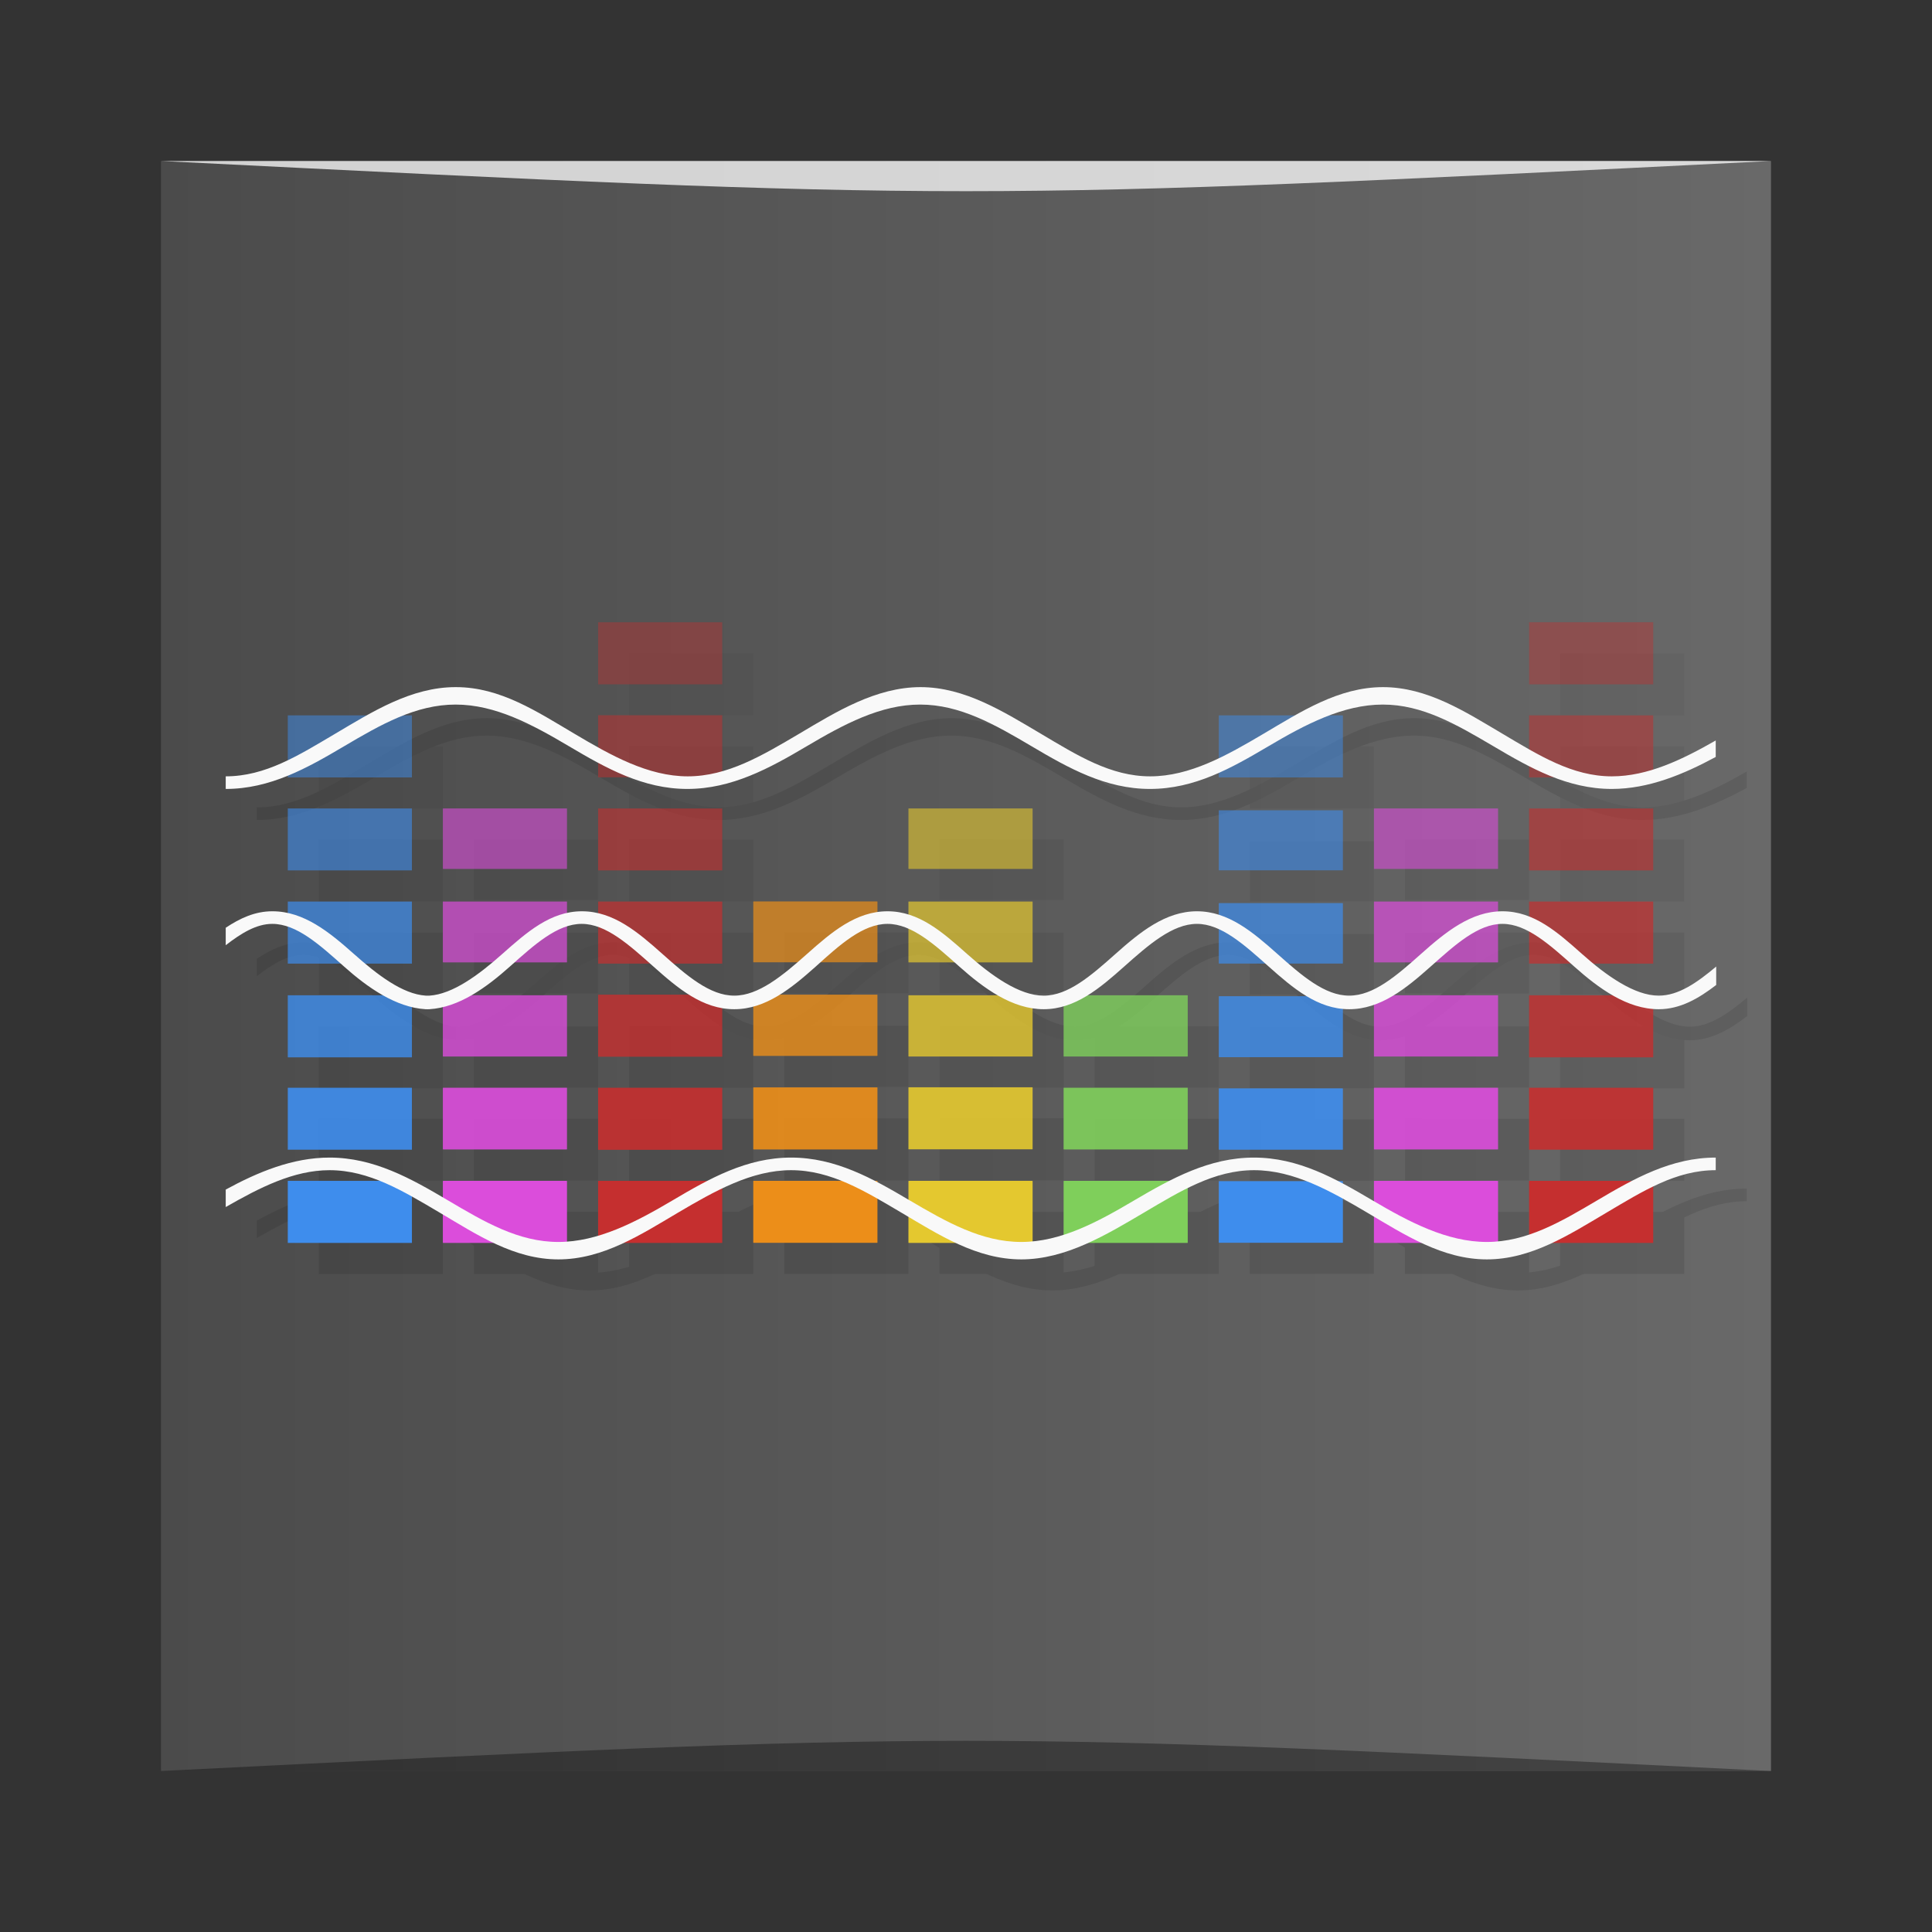 <?xml version="1.0" encoding="UTF-8" standalone="no"?>
<svg
   xmlns:dc="http://purl.org/dc/elements/1.1/"
   xmlns:cc="http://creativecommons.org/ns#"
   xmlns:rdf="http://www.w3.org/1999/02/22-rdf-syntax-ns#"
   xmlns:svg="http://www.w3.org/2000/svg"
   xmlns="http://www.w3.org/2000/svg"
   xmlns:xlink="http://www.w3.org/1999/xlink"
   xmlns:sodipodi="http://sodipodi.sourceforge.net/DTD/sodipodi-0.dtd"
   xmlns:inkscape="http://www.inkscape.org/namespaces/inkscape"
   viewBox="0 0 48 48"
   id="svg2"
   version="1.1"
   inkscape:version="0.48.5 r10040"
   width="100%"
   height="100%"
   sodipodi:docname="zynaddsubfx.svg">
  <rect x="0" y="0" width="48" height="48" fill="#333333" stroke="none"/>
  <sodipodi:namedview
     pagecolor="#ffffff"
     bordercolor="#666666"
     borderopacity="1"
     objecttolerance="10"
     gridtolerance="10"
     guidetolerance="10"
     inkscape:pageopacity="0"
     inkscape:pageshadow="2"
     inkscape:window-width="1301"
     inkscape:window-height="744"
     id="namedview259"
     showgrid="true"
     inkscape:zoom="9.0450742"
     inkscape:cx="24.362461"
     inkscape:cy="23.112019"
     inkscape:window-x="65"
     inkscape:window-y="24"
     inkscape:window-maximized="1"
     inkscape:current-layer="svg2">
    <inkscape:grid
       type="xygrid"
       id="grid3473" />
  </sodipodi:namedview>
  <defs
     id="defs4">
    <linearGradient
       id="linearGradient3764"
       x1="1"
       x2="47"
       gradientUnits="userSpaceOnUse"
       gradientTransform="matrix(0,-1,1,0,-1.5e-6,48)">
      <stop
         stop-color="#4b4b4b"
         stop-opacity="1"
         id="stop7" />
      <stop
         offset="1"
         stop-color="#555"
         stop-opacity="1"
         id="stop9"
         style="stop-color:#696969;stop-opacity:1;" />
    </linearGradient>
    <linearGradient
       y2="1028.362"
       x2="44"
       y1="1028.362"
       x1="4"
       gradientTransform="translate(-3.47e-6,-1004.362)"
       gradientUnits="userSpaceOnUse"
       id="linearGradient3007"
       xlink:href="#linearGradient3764"
       inkscape:collect="always" />
  </defs>
  <rect
     style="fill:url(#linearGradient3007);fill-opacity:1.0;stroke:none"
     id="rect3758"
     width="40"
     height="40"
     x="4"
     y="4"
     ry="0" />
  <path
     style="opacity:0.35;fill:#000000;fill-opacity:1;stroke:none"
     d="m 4,44 40,3e-4 c -20,-1 -20,-1 -40,0 z"
     id="path3800"
     inkscape:connector-curvature="0"
     sodipodi:nodetypes="cccc" />
  <path
     sodipodi:nodetypes="cccc"
     inkscape:connector-curvature="0"
     id="path3804"
     d="M 4,4 44,4 C 24,5 24,5 4,4 z"
     style="opacity:0.75;fill:#ffffff;fill-opacity:1;stroke:none" />
  <g
     id="g33" />
  <g
     transform="matrix(0.771,0,0,0.771,6.379,6.208)"
     id="g39">
    <g
       id="g41"
       style="opacity:0.1">
      <!-- color: #555555 -->
      <g
         id="g43">
        <path
           d="m 22.02,31 3.961,0 c 0.012,0 0.02,0.004 0.02,0.004 l 0,1.992 c 0,0 -0.008,0.004 -0.02,0.004 L 22.02,33 C 22.008,33 22,32.996 22,32.996 l 0,-1.992 c 0,0 0.008,-0.004 0.02,-0.004 m 0,0"
           id="path45"
           inkscape:connector-curvature="0"
           style="fill:#000000;fill-opacity:1;fill-rule:nonzero;stroke:none" />
        <path
           d="m 22.02,27.984 3.961,0 c 0.012,0 0.02,0.004 0.02,0.004 l 0,1.992 c 0,0.004 -0.008,0.004 -0.02,0.004 l -3.961,0 c -0.012,0 -0.02,0 -0.02,-0.004 l 0,-1.992 c 0,0 0.008,-0.004 0.02,-0.004 m 0,0"
           id="path47"
           inkscape:connector-curvature="0"
           style="fill:#000000;fill-opacity:0.902;fill-rule:nonzero;stroke:none" />
        <path
           d="m 22.02,25.02 3.961,0 c 0.012,0 0.02,0 0.02,0.004 l 0,1.965 c 0,0.004 -0.008,0.004 -0.02,0.004 l -3.961,0 c -0.012,0 -0.02,0 -0.02,-0.004 l 0,-1.965 c 0,-0.004 0.008,-0.004 0.02,-0.004 m 0,0"
           id="path49"
           inkscape:connector-curvature="0"
           style="fill:#000000;fill-opacity:0.8;fill-rule:nonzero;stroke:none" />
        <path
           d="m 22.02,22 3.961,0 c 0.012,0 0.02,0 0.02,0.004 l 0,1.953 c 0,0 -0.008,0.004 -0.02,0.004 l -3.961,0 C 22.008,23.961 22,23.957 22,23.957 l 0,-1.953 C 22,22 22.008,22 22.02,22 m 0,0"
           id="path51"
           inkscape:connector-curvature="0"
           style="fill:#000000;fill-opacity:0.702;fill-rule:nonzero;stroke:none" />
        <path
           d="m 22.02,19 3.961,0 c 0.012,0 0.02,0 0.02,0.004 l 0,1.941 c 0,0 -0.008,0.004 -0.02,0.004 l -3.961,0 C 22.008,20.949 22,20.945 22,20.945 l 0,-1.941 C 22,19 22.008,19 22.02,19 m 0,0"
           id="path53"
           inkscape:connector-curvature="0"
           style="fill:#000000;fill-opacity:0.6;fill-rule:nonzero;stroke:none" />
        <path
           d="m 32.02,31.01 3.957,0 c 0.012,0 0.023,0 0.023,0.004 l 0,1.977 c 0,0 -0.012,0.004 -0.023,0.004 l -3.957,0 C 32.008,32.995 32,32.991 32,32.991 l 0,-1.977 c 0,-0.004 0.008,-0.004 0.02,-0.004 m 0,0"
           id="path55"
           inkscape:connector-curvature="0"
           style="fill:#000000;fill-opacity:1;fill-rule:nonzero;stroke:none" />
        <path
           d="m 32.02,28.02 3.957,0 c 0.012,0 0.023,0.004 0.023,0.004 l 0,1.969 c 0,0 -0.012,0.004 -0.023,0.004 l -3.957,0 C 32.008,29.997 32,29.993 32,29.993 l 0,-1.969 c 0,0 0.008,-0.004 0.02,-0.004 m 0,0"
           id="path57"
           inkscape:connector-curvature="0"
           style="fill:#000000;fill-opacity:0.902;fill-rule:nonzero;stroke:none" />
        <path
           d="m 32.02,25.05 3.957,0 c 0.012,0 0.023,0.004 0.023,0.004 l 0,1.957 c 0,0 -0.012,0.004 -0.023,0.004 l -3.957,0 C 32.008,27.015 32,27.011 32,27.011 l 0,-1.957 c 0,0 0.008,-0.004 0.02,-0.004 m 0,0"
           id="path59"
           inkscape:connector-curvature="0"
           style="fill:#000000;fill-opacity:0.8;fill-rule:nonzero;stroke:none" />
        <path
           d="m 32.02,22.05 3.957,0 c 0.012,0 0.023,0 0.023,0.004 l 0,1.941 c 0,0 -0.012,0.004 -0.023,0.004 l -3.957,0 C 32.008,23.999 32,23.995 32,23.995 l 0,-1.941 c 0,-0.004 0.008,-0.004 0.02,-0.004 m 0,0"
           id="path61"
           inkscape:connector-curvature="0"
           style="fill:#000000;fill-opacity:0.702;fill-rule:nonzero;stroke:none" />
        <path
           d="m 32.02,19.06 3.957,0 c 0.012,0 0.023,0 0.023,0.004 l 0,1.926 c 0,0.004 -0.012,0.004 -0.023,0.004 l -3.957,0 c -0.012,0 -0.02,0 -0.02,-0.004 l 0,-1.926 c 0,-0.004 0.008,-0.004 0.02,-0.004 m 0,0"
           id="path63"
           inkscape:connector-curvature="0"
           style="fill:#000000;fill-opacity:0.6;fill-rule:nonzero;stroke:none" />
        <path
           d="m 32.02,16 3.957,0 C 35.989,16 36,16.004 36,16.004 l 0,1.992 C 36,17.996 35.988,18 35.977,18 L 32.02,18 C 32.008,18 32,17.996 32,17.996 l 0,-1.992 c 0,0 0.008,-0.004 0.02,-0.004 m 0,0"
           id="path65"
           inkscape:connector-curvature="0"
           style="fill:#000000;fill-opacity:0.502;fill-rule:nonzero;stroke:none" />
        <path
           d="m 37.02,31 3.957,0 C 40.989,31 41,31.004 41,31.004 l 0,1.992 C 41,32.996 40.988,33 40.977,33 L 37.02,33 C 37.008,33 37,32.996 37,32.996 l 0,-1.992 c 0,0 0.008,-0.004 0.02,-0.004 m 0,0"
           id="path67"
           inkscape:connector-curvature="0"
           style="fill:#000000;fill-opacity:1;fill-rule:nonzero;stroke:none" />
        <path
           d="m 37.02,28 3.957,0 C 40.989,28 41,28 41,28.004 l 0,1.98 c 0,0 -0.012,0.004 -0.023,0.004 l -3.957,0 C 37.008,29.988 37,29.984 37,29.984 l 0,-1.98 C 37,28 37.008,28 37.02,28 m 0,0"
           id="path69"
           inkscape:connector-curvature="0"
           style="fill:#000000;fill-opacity:0.902;fill-rule:nonzero;stroke:none" />
        <path
           d="m 37.02,25.02 3.957,0 c 0.012,0 0.023,0 0.023,0.004 l 0,1.965 c 0,0.004 -0.012,0.004 -0.023,0.004 l -3.957,0 c -0.012,0 -0.02,0 -0.02,-0.004 l 0,-1.965 c 0,-0.004 0.008,-0.004 0.02,-0.004 m 0,0"
           id="path71"
           inkscape:connector-curvature="0"
           style="fill:#000000;fill-opacity:0.8;fill-rule:nonzero;stroke:none" />
        <path
           d="m 37.02,22 3.957,0 C 40.989,22 41,22 41,22.004 l 0,1.953 c 0,0 -0.012,0.004 -0.023,0.004 l -3.957,0 C 37.008,23.961 37,23.957 37,23.957 l 0,-1.953 C 37,22 37.008,22 37.02,22 m 0,0"
           id="path73"
           inkscape:connector-curvature="0"
           style="fill:#000000;fill-opacity:0.702;fill-rule:nonzero;stroke:none" />
        <path
           d="m 37.02,19 3.957,0 C 40.989,19 41,19 41,19.004 l 0,1.941 c 0,0 -0.012,0.004 -0.023,0.004 l -3.957,0 C 37.008,20.949 37,20.945 37,20.945 l 0,-1.941 C 37,19 37.008,19 37.02,19 m 0,0"
           id="path75"
           inkscape:connector-curvature="0"
           style="fill:#000000;fill-opacity:0.6;fill-rule:nonzero;stroke:none" />
        <path
           d="m 27.02,31 3.957,0 C 30.989,31 31,31.004 31,31.004 l 0,1.992 C 31,32.996 30.988,33 30.977,33 L 27.02,33 C 27.008,33 27,32.996 27,32.996 l 0,-1.992 c 0,0 0.008,-0.004 0.02,-0.004 m 0,0"
           id="path77"
           inkscape:connector-curvature="0"
           style="fill:#000000;fill-opacity:1;fill-rule:nonzero;stroke:none" />
        <path
           d="m 27.02,28 3.957,0 C 30.989,28 31,28 31,28.004 l 0,1.98 c 0,0 -0.012,0.004 -0.023,0.004 l -3.957,0 C 27.008,29.988 27,29.984 27,29.984 l 0,-1.98 C 27,28 27.008,28 27.02,28 m 0,0"
           id="path79"
           inkscape:connector-curvature="0"
           style="fill:#000000;fill-opacity:0.902;fill-rule:nonzero;stroke:none" />
        <path
           d="m 27.02,25.02 3.957,0 c 0.012,0 0.023,0 0.023,0.004 l 0,1.965 c 0,0.004 -0.012,0.004 -0.023,0.004 l -3.957,0 c -0.012,0 -0.02,0 -0.02,-0.004 l 0,-1.965 c 0,-0.004 0.008,-0.004 0.02,-0.004 m 0,0"
           id="path81"
           inkscape:connector-curvature="0"
           style="fill:#000000;fill-opacity:0.8;fill-rule:nonzero;stroke:none" />
        <path
           d="m 12,31 4,0 0,2 -4,0 m 0,-2"
           id="path83"
           inkscape:connector-curvature="0"
           style="fill:#000000;fill-opacity:1;fill-rule:nonzero;stroke:none" />
        <path
           d="m 12,28 4,0 0,2 -4,0 m 0,-2"
           id="path85"
           inkscape:connector-curvature="0"
           style="fill:#000000;fill-opacity:0.902;fill-rule:nonzero;stroke:none" />
        <path
           d="m 12,25 4,0 0,2 -4,0 m 0,-2"
           id="path87"
           inkscape:connector-curvature="0"
           style="fill:#000000;fill-opacity:0.8;fill-rule:nonzero;stroke:none" />
        <path
           d="m 12,22 4,0 0,2 -4,0 m 0,-2"
           id="path89"
           inkscape:connector-curvature="0"
           style="fill:#000000;fill-opacity:0.702;fill-rule:nonzero;stroke:none" />
        <path
           d="m 12,19 4,0 0,1.996 -4,0 M 12,19"
           id="path91"
           inkscape:connector-curvature="0"
           style="fill:#000000;fill-opacity:0.6;fill-rule:nonzero;stroke:none" />
        <path
           d="m 12,15.996 4,0 0,2 -4,0 m 0,-2"
           id="path93"
           inkscape:connector-curvature="0"
           style="fill:#000000;fill-opacity:0.502;fill-rule:nonzero;stroke:none" />
        <path
           d="m 12,13 4,0 0,2 -4,0 m 0,-2"
           id="path95"
           inkscape:connector-curvature="0"
           style="fill:#000000;fill-opacity:0.4;fill-rule:nonzero;stroke:none" />
        <path
           d="m 17.02,31 3.961,0 c 0.008,0 0.02,0 0.02,0.004 l 0,1.988 c 0,0.004 -0.012,0.004 -0.02,0.004 l -3.961,0 c -0.012,0 -0.02,0 -0.02,-0.004 l 0,-1.988 C 17,31 17.008,31 17.02,31 m 0,0"
           id="path97"
           inkscape:connector-curvature="0"
           style="fill:#000000;fill-opacity:1;fill-rule:nonzero;stroke:none" />
        <path
           d="m 17.02,27.988 3.961,0 c 0.008,0 0.02,0 0.02,0.004 l 0,1.992 c 0,0 -0.012,0.004 -0.02,0.004 l -3.961,0 C 17.008,29.988 17,29.984 17,29.984 l 0,-1.992 c 0,-0.004 0.008,-0.004 0.02,-0.004 m 0,0"
           id="path99"
           inkscape:connector-curvature="0"
           style="fill:#000000;fill-opacity:0.902;fill-rule:nonzero;stroke:none" />
        <path
           d="m 17.02,25 3.961,0 c 0.008,0 0.02,0 0.02,0.004 l 0,1.965 c 0,0 -0.012,0.004 -0.02,0.004 l -3.961,0 C 17.008,26.973 17,26.969 17,26.969 l 0,-1.965 C 17,25 17.008,25 17.02,25 m 0,0"
           id="path101"
           inkscape:connector-curvature="0"
           style="fill:#000000;fill-opacity:0.8;fill-rule:nonzero;stroke:none" />
        <path
           d="m 17.02,21.996 3.961,0 c 0.008,0 0.02,0.004 0.02,0.004 l 0,1.953 c 0,0.004 -0.012,0.004 -0.02,0.004 l -3.961,0 c -0.012,0 -0.02,0 -0.02,-0.004 L 17,22 c 0,0 0.008,-0.004 0.02,-0.004 m 0,0"
           id="path103"
           inkscape:connector-curvature="0"
           style="fill:#000000;fill-opacity:0.702;fill-rule:nonzero;stroke:none" />
        <path
           d="m 7.02,31 3.957,0 c 0.012,0 0.02,0.004 0.02,0.004 l 0,1.992 c 0,0 -0.008,0.004 -0.02,0.004 L 7.02,33 C 7.008,33 6.997,32.996 6.997,32.996 l 0,-1.992 c 0,0 0.012,-0.004 0.023,-0.004 m 0,0"
           id="path105"
           inkscape:connector-curvature="0"
           style="fill:#000000;fill-opacity:1;fill-rule:nonzero;stroke:none" />
        <path
           d="m 7.02,28 3.957,0 c 0.012,0 0.02,0 0.02,0.004 l 0,1.98 c 0,0 -0.008,0.004 -0.02,0.004 l -3.957,0 c -0.012,0 -0.023,-0.004 -0.023,-0.004 l 0,-1.98 C 6.997,28 7.009,28 7.02,28 m 0,0"
           id="path107"
           inkscape:connector-curvature="0"
           style="fill:#000000;fill-opacity:0.902;fill-rule:nonzero;stroke:none" />
        <path
           d="m 7.02,25.02 3.957,0 c 0.012,0 0.02,0 0.02,0.004 l 0,1.965 c 0,0.004 -0.008,0.004 -0.02,0.004 l -3.957,0 c -0.012,0 -0.023,0 -0.023,-0.004 l 0,-1.965 c 0,-0.004 0.012,-0.004 0.023,-0.004 m 0,0"
           id="path109"
           inkscape:connector-curvature="0"
           style="fill:#000000;fill-opacity:0.8;fill-rule:nonzero;stroke:none" />
        <path
           d="m 7.02,22 3.957,0 c 0.012,0 0.02,0 0.02,0.004 l 0,1.953 c 0,0 -0.008,0.004 -0.02,0.004 l -3.957,0 c -0.012,0 -0.023,-0.004 -0.023,-0.004 l 0,-1.953 C 6.997,22 7.009,22 7.02,22 m 0,0"
           id="path111"
           inkscape:connector-curvature="0"
           style="fill:#000000;fill-opacity:0.702;fill-rule:nonzero;stroke:none" />
        <path
           d="m 7.02,19 3.957,0 c 0.012,0 0.02,0 0.02,0.004 l 0,1.941 c 0,0 -0.008,0.004 -0.02,0.004 l -3.957,0 c -0.012,0 -0.023,-0.004 -0.023,-0.004 l 0,-1.941 C 6.997,19 7.009,19 7.02,19 m 0,0"
           id="path113"
           inkscape:connector-curvature="0"
           style="fill:#000000;fill-opacity:0.6;fill-rule:nonzero;stroke:none" />
        <path
           d="m 2,16 0,2 4,0 0,-2 m -4,0"
           id="path115"
           inkscape:connector-curvature="0"
           style="fill:#000000;fill-opacity:0.502;fill-rule:nonzero;stroke:none" />
        <path
           d="m 2,19 0,1.996 4,0 L 6,19 m -4,0"
           id="path117"
           inkscape:connector-curvature="0"
           style="fill:#000000;fill-opacity:0.6;fill-rule:nonzero;stroke:none" />
        <path
           d="m 2,22 0,2 4,0 0,-2 m -4,0"
           id="path119"
           inkscape:connector-curvature="0"
           style="fill:#000000;fill-opacity:0.702;fill-rule:nonzero;stroke:none" />
        <path
           d="m 2,25.02 0,2 4,0 0,-2 m -4,0"
           id="path121"
           inkscape:connector-curvature="0"
           style="fill:#000000;fill-opacity:0.8;fill-rule:nonzero;stroke:none" />
        <path
           d="m 2,28 0,1.996 4,0 L 6,28 m -4,0"
           id="path123"
           inkscape:connector-curvature="0"
           style="fill:#000000;fill-opacity:0.902;fill-rule:nonzero;stroke:none" />
        <path
           d="m 2,31 0,2 4,0 0,-2 m -4,0"
           id="path125"
           inkscape:connector-curvature="0"
           style="fill:#000000;fill-opacity:1;fill-rule:nonzero;stroke:none" />
        <path
           d="m 42,13 0,2 4,0 0,-2 m -4,0"
           id="path127"
           inkscape:connector-curvature="0"
           style="fill:#000000;fill-opacity:0.4;fill-rule:nonzero;stroke:none" />
        <path
           d="m 42,16 0,2 4,0 0,-2 m -4,0"
           id="path129"
           inkscape:connector-curvature="0"
           style="fill:#000000;fill-opacity:0.502;fill-rule:nonzero;stroke:none" />
        <path
           d="m 42,19 0,1.996 4,0 L 46,19 m -4,0"
           id="path131"
           inkscape:connector-curvature="0"
           style="fill:#000000;fill-opacity:0.6;fill-rule:nonzero;stroke:none" />
        <path
           d="m 42,22 0,2 4,0 0,-2 m -4,0"
           id="path133"
           inkscape:connector-curvature="0"
           style="fill:#000000;fill-opacity:0.702;fill-rule:nonzero;stroke:none" />
        <path
           d="m 42,25.02 0,2 4,0 0,-2 m -4,0"
           id="path135"
           inkscape:connector-curvature="0"
           style="fill:#000000;fill-opacity:0.8;fill-rule:nonzero;stroke:none" />
        <path
           d="m 42,28 0,1.996 4,0 L 46,28 m -4,0"
           id="path137"
           inkscape:connector-curvature="0"
           style="fill:#000000;fill-opacity:0.902;fill-rule:nonzero;stroke:none" />
        <path
           d="m 42,31 0,2 4,0 0,-2 m -4,0"
           id="path139"
           inkscape:connector-curvature="0"
           style="fill:#000000;fill-opacity:1;fill-rule:nonzero;stroke:none" />
        <path
           d="m 7.406,15.09 c -1.43,0 -2.688,0.797 -3.875,1.5 C 2.343,17.293 1.277,17.965 0,17.965 l 0,0.406 c 1.43,0 2.625,-0.672 3.813,-1.375 1.188,-0.703 2.316,-1.344 3.594,-1.344 1.281,0 2.469,0.641 3.656,1.344 1.188,0.703 2.383,1.375 3.813,1.375 1.43,0 2.656,-0.672 3.844,-1.375 1.188,-0.703 2.379,-1.344 3.656,-1.344 1.281,0 2.406,0.641 3.594,1.344 1.188,0.703 2.383,1.375 3.813,1.375 1.441,0 2.625,-0.672 3.816,-1.375 1.188,-0.703 2.406,-1.344 3.688,-1.344 1.277,0 2.371,0.641 3.566,1.344 1.188,0.703 2.383,1.375 3.813,1.375 1.188,0 2.316,-0.473 3.348,-1.031 l 0,-0.531 c -1.078,0.617 -2.191,1.156 -3.348,1.156 -1.273,0 -2.344,-0.672 -3.527,-1.375 -1.191,-0.703 -2.414,-1.5 -3.848,-1.5 -1.43,0 -2.652,0.797 -3.844,1.5 -1.188,0.703 -2.379,1.375 -3.656,1.375 -1.273,0 -2.344,-0.672 -3.527,-1.375 -1.191,-0.703 -2.445,-1.5 -3.875,-1.5 -1.434,0 -2.723,0.797 -3.906,1.5 -1.191,0.703 -2.316,1.375 -3.594,1.375 -1.277,0 -2.473,-0.672 -3.656,-1.375 -1.191,-0.703 -2.383,-1.5 -3.812,-1.5 m -0.004,0"
           id="path141"
           inkscape:connector-curvature="0"
           style="fill:#000000;fill-opacity:1;fill-rule:nonzero;stroke:none" />
        <path
           d="m 1.5,22.313 c -0.559,0 -1.043,0.227 -1.5,0.531 l 0,0.563 c 0.5,-0.387 0.988,-0.688 1.5,-0.688 0.785,0 1.523,0.672 2.313,1.375 0.758,0.676 1.668,1.316 2.625,1.375 0.039,0.004 0.086,0 0.125,0 0.957,-0.059 1.836,-0.699 2.594,-1.375 0.789,-0.703 1.527,-1.375 2.313,-1.375 0.785,0 1.523,0.672 2.313,1.375 0.789,0.703 1.582,1.375 2.605,1.375 1.012,0 1.836,-0.672 2.625,-1.375 0.777,-0.703 1.52,-1.375 2.313,-1.375 0.785,0 1.523,0.672 2.313,1.375 0.789,0.703 1.707,1.375 2.719,1.375 1.012,0 1.805,-0.672 2.594,-1.375 0.789,-0.703 1.559,-1.375 2.344,-1.375 0.785,0 1.523,0.672 2.313,1.375 0.789,0.703 1.582,1.375 2.594,1.375 1.012,0 1.836,-0.672 2.625,-1.375 0.789,-0.703 1.527,-1.375 2.313,-1.375 0.785,0 1.523,0.672 2.313,1.375 0.789,0.703 1.707,1.375 2.723,1.375 0.695,0 1.289,-0.348 1.852,-0.781 l 0,-0.594 c -0.621,0.523 -1.219,0.938 -1.852,0.938 -0.777,0 -1.684,-0.641 -2.473,-1.344 -0.789,-0.703 -1.547,-1.375 -2.563,-1.375 -1.012,0 -1.836,0.672 -2.625,1.375 -0.789,0.703 -1.527,1.344 -2.313,1.344 -0.785,0 -1.523,-0.641 -2.313,-1.344 -0.789,-0.703 -1.582,-1.375 -2.594,-1.375 -1.012,0 -1.836,0.672 -2.625,1.375 -0.789,0.703 -1.527,1.344 -2.313,1.344 -0.785,0 -1.68,-0.641 -2.469,-1.344 -0.789,-0.703 -1.551,-1.375 -2.563,-1.375 -1.016,0 -1.805,0.672 -2.594,1.375 -0.789,0.703 -1.566,1.344 -2.344,1.344 -0.785,0 -1.527,-0.641 -2.316,-1.344 -0.789,-0.703 -1.578,-1.375 -2.594,-1.375 -1.012,0 -1.773,0.672 -2.566,1.375 -0.754,0.672 -1.594,1.293 -2.344,1.344 -0.031,0 -0.09,0.004 -0.125,0 C 5.693,24.981 4.888,24.36 4.13,23.688 3.341,22.985 2.517,22.313 1.505,22.313 m 0,0"
           id="path143"
           inkscape:connector-curvature="0"
           style="fill:#000000;fill-opacity:1;fill-rule:nonzero;stroke:none" />
        <path
           d="M 3.344,30.25 C 2.153,30.25 1.031,30.719 0,31.281 l 0,0.563 c 1.086,-0.621 2.184,-1.188 3.344,-1.188 1.277,0 2.375,0.672 3.563,1.375 1.188,0.703 2.383,1.5 3.813,1.5 1.43,0 2.656,-0.797 3.844,-1.5 1.191,-0.703 2.379,-1.375 3.656,-1.375 1.281,0 2.375,0.672 3.563,1.375 1.191,0.703 2.414,1.5 3.855,1.5 1.43,0 2.746,-0.797 3.938,-1.5 1.188,-0.703 2.281,-1.375 3.563,-1.375 1.277,0 2.469,0.672 3.656,1.375 1.188,0.703 2.414,1.5 3.844,1.5 1.43,0 2.656,-0.797 3.844,-1.5 1.188,-0.703 2.25,-1.375 3.531,-1.375 l 0,-0.406 c -1.43,0 -2.625,0.672 -3.813,1.375 -1.188,0.703 -2.285,1.344 -3.563,1.344 -1.281,0 -2.5,-0.641 -3.691,-1.344 -1.188,-0.703 -2.383,-1.375 -3.813,-1.375 -1.438,0 -2.656,0.672 -3.852,1.375 -1.188,0.703 -2.375,1.344 -3.648,1.344 -1.277,0 -2.406,-0.641 -3.602,-1.344 -1.188,-0.703 -2.383,-1.375 -3.813,-1.375 -1.43,0 -2.625,0.672 -3.813,1.375 -1.188,0.703 -2.41,1.344 -3.688,1.344 -1.281,0 -2.375,-0.641 -3.563,-1.344 C 5.967,30.922 4.772,30.25 3.342,30.25 m 0,0"
           id="path145"
           inkscape:connector-curvature="0"
           style="fill:#000000;fill-opacity:1;fill-rule:nonzero;stroke:none" />
      </g>
    </g>
  </g>
  <g
     id="g151"
     transform="matrix(0.771,0,0,0.771,5.608,5.437)">
    <path
       d="m 22.02,31 3.961,0 c 0.012,0 0.02,0.004 0.02,0.004 l 0,1.992 c 0,0 -0.008,0.004 -0.02,0.004 L 22.02,33 C 22.008,33 22,32.996 22,32.996 l 0,-1.992 c 0,0 0.008,-0.004 0.02,-0.004 m 0,0"
       id="path153"
       inkscape:connector-curvature="0"
       style="fill:#e4c82f;fill-opacity:1;fill-rule:nonzero;stroke:none" />
    <path
       d="m 22.02,27.984 3.961,0 c 0.012,0 0.02,0.004 0.02,0.004 l 0,1.992 c 0,0.004 -0.008,0.004 -0.02,0.004 l -3.961,0 c -0.012,0 -0.02,0 -0.02,-0.004 l 0,-1.992 c 0,0 0.008,-0.004 0.02,-0.004 m 0,0"
       id="path155"
       inkscape:connector-curvature="0"
       style="fill:#e4c82f;fill-opacity:0.902;fill-rule:nonzero;stroke:none" />
    <path
       d="m 22.02,25.02 3.961,0 c 0.012,0 0.02,0 0.02,0.004 l 0,1.965 c 0,0.004 -0.008,0.004 -0.02,0.004 l -3.961,0 c -0.012,0 -0.02,0 -0.02,-0.004 l 0,-1.965 c 0,-0.004 0.008,-0.004 0.02,-0.004 m 0,0"
       id="path157"
       inkscape:connector-curvature="0"
       style="fill:#e4c82f;fill-opacity:0.8;fill-rule:nonzero;stroke:none" />
    <path
       d="m 22.02,22 3.961,0 c 0.012,0 0.02,0 0.02,0.004 l 0,1.953 c 0,0 -0.008,0.004 -0.02,0.004 l -3.961,0 C 22.008,23.961 22,23.957 22,23.957 l 0,-1.953 C 22,22 22.008,22 22.02,22 m 0,0"
       id="path159"
       inkscape:connector-curvature="0"
       style="fill:#e4c82f;fill-opacity:0.702;fill-rule:nonzero;stroke:none" />
    <path
       d="m 22.02,19 3.961,0 c 0.012,0 0.02,0 0.02,0.004 l 0,1.941 c 0,0 -0.008,0.004 -0.02,0.004 l -3.961,0 C 22.008,20.949 22,20.945 22,20.945 l 0,-1.941 C 22,19 22.008,19 22.02,19 m 0,0"
       id="path161"
       inkscape:connector-curvature="0"
       style="fill:#e4c82f;fill-opacity:0.6;fill-rule:nonzero;stroke:none" />
    <path
       d="m 32.02,31.01 3.957,0 c 0.012,0 0.023,0 0.023,0.004 l 0,1.977 c 0,0 -0.012,0.004 -0.023,0.004 l -3.957,0 C 32.008,32.995 32,32.991 32,32.991 l 0,-1.977 c 0,-0.004 0.008,-0.004 0.02,-0.004 m 0,0"
       id="path163"
       inkscape:connector-curvature="0"
       style="fill:#3e8ded;fill-opacity:1;fill-rule:nonzero;stroke:none" />
    <path
       d="m 32.02,28.02 3.957,0 c 0.012,0 0.023,0.004 0.023,0.004 l 0,1.969 c 0,0 -0.012,0.004 -0.023,0.004 l -3.957,0 C 32.008,29.997 32,29.993 32,29.993 l 0,-1.969 c 0,0 0.008,-0.004 0.02,-0.004 m 0,0"
       id="path165"
       inkscape:connector-curvature="0"
       style="fill:#3e8ded;fill-opacity:0.902;fill-rule:nonzero;stroke:none" />
    <path
       d="m 32.02,25.05 3.957,0 c 0.012,0 0.023,0.004 0.023,0.004 l 0,1.957 c 0,0 -0.012,0.004 -0.023,0.004 l -3.957,0 C 32.008,27.015 32,27.011 32,27.011 l 0,-1.957 c 0,0 0.008,-0.004 0.02,-0.004 m 0,0"
       id="path167"
       inkscape:connector-curvature="0"
       style="fill:#3e8ded;fill-opacity:0.8;fill-rule:nonzero;stroke:none" />
    <path
       d="m 32.02,22.05 3.957,0 c 0.012,0 0.023,0 0.023,0.004 l 0,1.941 c 0,0 -0.012,0.004 -0.023,0.004 l -3.957,0 C 32.008,23.999 32,23.995 32,23.995 l 0,-1.941 c 0,-0.004 0.008,-0.004 0.02,-0.004 m 0,0"
       id="path169"
       inkscape:connector-curvature="0"
       style="fill:#3e8ded;fill-opacity:0.702;fill-rule:nonzero;stroke:none" />
    <path
       d="m 32.02,19.06 3.957,0 c 0.012,0 0.023,0 0.023,0.004 l 0,1.926 c 0,0.004 -0.012,0.004 -0.023,0.004 l -3.957,0 c -0.012,0 -0.02,0 -0.02,-0.004 l 0,-1.926 c 0,-0.004 0.008,-0.004 0.02,-0.004 m 0,0"
       id="path171"
       inkscape:connector-curvature="0"
       style="fill:#3e8ded;fill-opacity:0.6;fill-rule:nonzero;stroke:none" />
    <path
       d="m 32.02,16 3.957,0 C 35.989,16 36,16.004 36,16.004 l 0,1.992 C 36,17.996 35.988,18 35.977,18 L 32.02,18 C 32.008,18 32,17.996 32,17.996 l 0,-1.992 c 0,0 0.008,-0.004 0.02,-0.004 m 0,0"
       id="path173"
       inkscape:connector-curvature="0"
       style="fill:#3e8ded;fill-opacity:0.502;fill-rule:nonzero;stroke:none" />
    <path
       d="m 37.02,31 3.957,0 C 40.989,31 41,31.004 41,31.004 l 0,1.992 C 41,32.996 40.988,33 40.977,33 L 37.02,33 C 37.008,33 37,32.996 37,32.996 l 0,-1.992 c 0,0 0.008,-0.004 0.02,-0.004 m 0,0"
       id="path175"
       inkscape:connector-curvature="0"
       style="fill:#db4ddb;fill-opacity:1;fill-rule:nonzero;stroke:none" />
    <path
       d="m 37.02,28 3.957,0 C 40.989,28 41,28 41,28.004 l 0,1.98 c 0,0 -0.012,0.004 -0.023,0.004 l -3.957,0 C 37.008,29.988 37,29.984 37,29.984 l 0,-1.98 C 37,28 37.008,28 37.02,28 m 0,0"
       id="path177"
       inkscape:connector-curvature="0"
       style="fill:#db4ddb;fill-opacity:0.902;fill-rule:nonzero;stroke:none" />
    <path
       d="m 37.02,25.02 3.957,0 c 0.012,0 0.023,0 0.023,0.004 l 0,1.965 c 0,0.004 -0.012,0.004 -0.023,0.004 l -3.957,0 c -0.012,0 -0.02,0 -0.02,-0.004 l 0,-1.965 c 0,-0.004 0.008,-0.004 0.02,-0.004 m 0,0"
       id="path179"
       inkscape:connector-curvature="0"
       style="fill:#db4ddb;fill-opacity:0.8;fill-rule:nonzero;stroke:none" />
    <path
       d="m 37.02,22 3.957,0 C 40.989,22 41,22 41,22.004 l 0,1.953 c 0,0 -0.012,0.004 -0.023,0.004 l -3.957,0 C 37.008,23.961 37,23.957 37,23.957 l 0,-1.953 C 37,22 37.008,22 37.02,22 m 0,0"
       id="path181"
       inkscape:connector-curvature="0"
       style="fill:#db4ddb;fill-opacity:0.702;fill-rule:nonzero;stroke:none" />
    <path
       d="m 37.02,19 3.957,0 C 40.989,19 41,19 41,19.004 l 0,1.941 c 0,0 -0.012,0.004 -0.023,0.004 l -3.957,0 C 37.008,20.949 37,20.945 37,20.945 l 0,-1.941 C 37,19 37.008,19 37.02,19 m 0,0"
       id="path183"
       inkscape:connector-curvature="0"
       style="fill:#db4ddb;fill-opacity:0.6;fill-rule:nonzero;stroke:none" />
    <path
       d="m 27.02,31 3.957,0 C 30.989,31 31,31.004 31,31.004 l 0,1.992 C 31,32.996 30.988,33 30.977,33 L 27.02,33 C 27.008,33 27,32.996 27,32.996 l 0,-1.992 c 0,0 0.008,-0.004 0.02,-0.004 m 0,0"
       id="path185"
       inkscape:connector-curvature="0"
       style="fill:#7fcf5b;fill-opacity:1;fill-rule:nonzero;stroke:none" />
    <path
       d="m 27.02,28 3.957,0 C 30.989,28 31,28 31,28.004 l 0,1.98 c 0,0 -0.012,0.004 -0.023,0.004 l -3.957,0 C 27.008,29.988 27,29.984 27,29.984 l 0,-1.98 C 27,28 27.008,28 27.02,28 m 0,0"
       id="path187"
       inkscape:connector-curvature="0"
       style="fill:#7fcf5b;fill-opacity:0.902;fill-rule:nonzero;stroke:none" />
    <path
       d="m 27.02,25.02 3.957,0 c 0.012,0 0.023,0 0.023,0.004 l 0,1.965 c 0,0.004 -0.012,0.004 -0.023,0.004 l -3.957,0 c -0.012,0 -0.02,0 -0.02,-0.004 l 0,-1.965 c 0,-0.004 0.008,-0.004 0.02,-0.004 m 0,0"
       id="path189"
       inkscape:connector-curvature="0"
       style="fill:#7fcf5b;fill-opacity:0.8;fill-rule:nonzero;stroke:none" />
    <path
       d="m 12,31 4,0 0,2 -4,0 m 0,-2"
       id="path191"
       inkscape:connector-curvature="0"
       style="fill:#c52f2f;fill-opacity:1;fill-rule:nonzero;stroke:none" />
    <path
       d="m 12,28 4,0 0,2 -4,0 m 0,-2"
       id="path193"
       inkscape:connector-curvature="0"
       style="fill:#c52f2f;fill-opacity:0.902;fill-rule:nonzero;stroke:none" />
    <path
       d="m 12,25 4,0 0,2 -4,0 m 0,-2"
       id="path195"
       inkscape:connector-curvature="0"
       style="fill:#c52f2f;fill-opacity:0.8;fill-rule:nonzero;stroke:none" />
    <path
       d="m 12,22 4,0 0,2 -4,0 m 0,-2"
       id="path197"
       inkscape:connector-curvature="0"
       style="fill:#c52f2f;fill-opacity:0.702;fill-rule:nonzero;stroke:none" />
    <path
       d="m 12,19 4,0 0,1.996 -4,0 M 12,19"
       id="path199"
       inkscape:connector-curvature="0"
       style="fill:#c52f2f;fill-opacity:0.6;fill-rule:nonzero;stroke:none" />
    <path
       d="m 12,15.996 4,0 0,2 -4,0 m 0,-2"
       id="path201"
       inkscape:connector-curvature="0"
       style="fill:#c52f2f;fill-opacity:0.502;fill-rule:nonzero;stroke:none" />
    <path
       d="m 12,13 4,0 0,2 -4,0 m 0,-2"
       id="path203"
       inkscape:connector-curvature="0"
       style="fill:#c52f2f;fill-opacity:0.4;fill-rule:nonzero;stroke:none" />
    <path
       d="m 17.02,31 3.961,0 c 0.008,0 0.02,0 0.02,0.004 l 0,1.988 c 0,0.004 -0.012,0.004 -0.02,0.004 l -3.961,0 c -0.012,0 -0.02,0 -0.02,-0.004 l 0,-1.988 C 17,31 17.008,31 17.02,31 m 0,0"
       id="path205"
       inkscape:connector-curvature="0"
       style="fill:#ec8e19;fill-opacity:1;fill-rule:nonzero;stroke:none" />
    <path
       d="m 17.02,27.988 3.961,0 c 0.008,0 0.02,0 0.02,0.004 l 0,1.992 c 0,0 -0.012,0.004 -0.02,0.004 l -3.961,0 C 17.008,29.988 17,29.984 17,29.984 l 0,-1.992 c 0,-0.004 0.008,-0.004 0.02,-0.004 m 0,0"
       id="path207"
       inkscape:connector-curvature="0"
       style="fill:#ec8e19;fill-opacity:0.902;fill-rule:nonzero;stroke:none" />
    <path
       d="m 17.02,25 3.961,0 c 0.008,0 0.02,0 0.02,0.004 l 0,1.965 c 0,0 -0.012,0.004 -0.02,0.004 l -3.961,0 C 17.008,26.973 17,26.969 17,26.969 l 0,-1.965 C 17,25 17.008,25 17.02,25 m 0,0"
       id="path209"
       inkscape:connector-curvature="0"
       style="fill:#ec8e19;fill-opacity:0.8;fill-rule:nonzero;stroke:none" />
    <path
       d="m 17.02,21.996 3.961,0 c 0.008,0 0.02,0.004 0.02,0.004 l 0,1.953 c 0,0.004 -0.012,0.004 -0.02,0.004 l -3.961,0 c -0.012,0 -0.02,0 -0.02,-0.004 L 17,22 c 0,0 0.008,-0.004 0.02,-0.004 m 0,0"
       id="path211"
       inkscape:connector-curvature="0"
       style="fill:#ec8e19;fill-opacity:0.702;fill-rule:nonzero;stroke:none" />
    <path
       d="m 7.02,31 3.957,0 c 0.012,0 0.02,0.004 0.02,0.004 l 0,1.992 c 0,0 -0.008,0.004 -0.02,0.004 L 7.02,33 C 7.008,33 6.997,32.996 6.997,32.996 l 0,-1.992 c 0,0 0.012,-0.004 0.023,-0.004 m 0,0"
       id="path213"
       inkscape:connector-curvature="0"
       style="fill:#db4ddb;fill-opacity:1;fill-rule:nonzero;stroke:none" />
    <path
       d="m 7.02,28 3.957,0 c 0.012,0 0.02,0 0.02,0.004 l 0,1.98 c 0,0 -0.008,0.004 -0.02,0.004 l -3.957,0 c -0.012,0 -0.023,-0.004 -0.023,-0.004 l 0,-1.98 C 6.997,28 7.009,28 7.02,28 m 0,0"
       id="path215"
       inkscape:connector-curvature="0"
       style="fill:#db4ddb;fill-opacity:0.902;fill-rule:nonzero;stroke:none" />
    <path
       d="m 7.02,25.02 3.957,0 c 0.012,0 0.02,0 0.02,0.004 l 0,1.965 c 0,0.004 -0.008,0.004 -0.02,0.004 l -3.957,0 c -0.012,0 -0.023,0 -0.023,-0.004 l 0,-1.965 c 0,-0.004 0.012,-0.004 0.023,-0.004 m 0,0"
       id="path217"
       inkscape:connector-curvature="0"
       style="fill:#db4ddb;fill-opacity:0.8;fill-rule:nonzero;stroke:none" />
    <path
       d="m 7.02,22 3.957,0 c 0.012,0 0.02,0 0.02,0.004 l 0,1.953 c 0,0 -0.008,0.004 -0.02,0.004 l -3.957,0 c -0.012,0 -0.023,-0.004 -0.023,-0.004 l 0,-1.953 C 6.997,22 7.009,22 7.02,22 m 0,0"
       id="path219"
       inkscape:connector-curvature="0"
       style="fill:#db4ddb;fill-opacity:0.702;fill-rule:nonzero;stroke:none" />
    <path
       d="m 7.02,19 3.957,0 c 0.012,0 0.02,0 0.02,0.004 l 0,1.941 c 0,0 -0.008,0.004 -0.02,0.004 l -3.957,0 c -0.012,0 -0.023,-0.004 -0.023,-0.004 l 0,-1.941 C 6.997,19 7.009,19 7.02,19 m 0,0"
       id="path221"
       inkscape:connector-curvature="0"
       style="fill:#db4ddb;fill-opacity:0.6;fill-rule:nonzero;stroke:none" />
    <path
       d="m 2,16 0,2 4,0 0,-2 m -4,0"
       id="path223"
       inkscape:connector-curvature="0"
       style="fill:#3e8ded;fill-opacity:0.502;fill-rule:nonzero;stroke:none" />
    <path
       d="m 2,19 0,1.996 4,0 L 6,19 m -4,0"
       id="path225"
       inkscape:connector-curvature="0"
       style="fill:#3e8ded;fill-opacity:0.6;fill-rule:nonzero;stroke:none" />
    <path
       d="m 2,22 0,2 4,0 0,-2 m -4,0"
       id="path227"
       inkscape:connector-curvature="0"
       style="fill:#3e8ded;fill-opacity:0.702;fill-rule:nonzero;stroke:none" />
    <path
       d="m 2,25.02 0,2 4,0 0,-2 m -4,0"
       id="path229"
       inkscape:connector-curvature="0"
       style="fill:#3e8ded;fill-opacity:0.8;fill-rule:nonzero;stroke:none" />
    <path
       d="m 2,28 0,1.996 4,0 L 6,28 m -4,0"
       id="path231"
       inkscape:connector-curvature="0"
       style="fill:#3e8ded;fill-opacity:0.902;fill-rule:nonzero;stroke:none" />
    <path
       d="m 2,31 0,2 4,0 0,-2 m -4,0"
       id="path233"
       inkscape:connector-curvature="0"
       style="fill:#3e8ded;fill-opacity:1;fill-rule:nonzero;stroke:none" />
    <path
       d="m 42,13 0,2 4,0 0,-2 m -4,0"
       id="path235"
       inkscape:connector-curvature="0"
       style="fill:#c52f2f;fill-opacity:0.4;fill-rule:nonzero;stroke:none" />
    <path
       d="m 42,16 0,2 4,0 0,-2 m -4,0"
       id="path237"
       inkscape:connector-curvature="0"
       style="fill:#c52f2f;fill-opacity:0.502;fill-rule:nonzero;stroke:none" />
    <path
       d="m 42,19 0,1.996 4,0 L 46,19 m -4,0"
       id="path239"
       inkscape:connector-curvature="0"
       style="fill:#c52f2f;fill-opacity:0.6;fill-rule:nonzero;stroke:none" />
    <path
       d="m 42,22 0,2 4,0 0,-2 m -4,0"
       id="path241"
       inkscape:connector-curvature="0"
       style="fill:#c52f2f;fill-opacity:0.702;fill-rule:nonzero;stroke:none" />
    <path
       d="m 42,25.02 0,2 4,0 0,-2 m -4,0"
       id="path243"
       inkscape:connector-curvature="0"
       style="fill:#c52f2f;fill-opacity:0.8;fill-rule:nonzero;stroke:none" />
    <path
       d="m 42,28 0,1.996 4,0 L 46,28 m -4,0"
       id="path245"
       inkscape:connector-curvature="0"
       style="fill:#c52f2f;fill-opacity:0.902;fill-rule:nonzero;stroke:none" />
    <path
       d="m 42,31 0,2 4,0 0,-2 m -4,0"
       id="path247"
       inkscape:connector-curvature="0"
       style="fill:#c52f2f;fill-opacity:1;fill-rule:nonzero;stroke:none" />
    <path
       d="m 7.406,15.09 c -1.43,0 -2.688,0.797 -3.875,1.5 C 2.343,17.293 1.277,17.965 0,17.965 l 0,0.406 c 1.43,0 2.625,-0.672 3.813,-1.375 1.188,-0.703 2.316,-1.344 3.594,-1.344 1.281,0 2.469,0.641 3.656,1.344 1.188,0.703 2.383,1.375 3.813,1.375 1.43,0 2.656,-0.672 3.844,-1.375 1.188,-0.703 2.379,-1.344 3.656,-1.344 1.281,0 2.406,0.641 3.594,1.344 1.188,0.703 2.383,1.375 3.813,1.375 1.441,0 2.625,-0.672 3.816,-1.375 1.188,-0.703 2.406,-1.344 3.688,-1.344 1.277,0 2.371,0.641 3.566,1.344 1.188,0.703 2.383,1.375 3.813,1.375 1.188,0 2.316,-0.473 3.348,-1.031 l 0,-0.531 c -1.078,0.617 -2.191,1.156 -3.348,1.156 -1.273,0 -2.344,-0.672 -3.527,-1.375 -1.191,-0.703 -2.414,-1.5 -3.848,-1.5 -1.43,0 -2.652,0.797 -3.844,1.5 -1.188,0.703 -2.379,1.375 -3.656,1.375 -1.273,0 -2.344,-0.672 -3.527,-1.375 -1.191,-0.703 -2.445,-1.5 -3.875,-1.5 -1.434,0 -2.723,0.797 -3.906,1.5 -1.191,0.703 -2.316,1.375 -3.594,1.375 -1.277,0 -2.473,-0.672 -3.656,-1.375 -1.191,-0.703 -2.383,-1.5 -3.812,-1.5 m -0.004,0"
       id="path249"
       inkscape:connector-curvature="0"
       style="fill:#f9f9f9;fill-opacity:1;fill-rule:nonzero;stroke:none" />
    <path
       d="m 1.5,22.313 c -0.559,0 -1.043,0.227 -1.5,0.531 l 0,0.563 c 0.5,-0.387 0.988,-0.688 1.5,-0.688 0.785,0 1.523,0.672 2.313,1.375 0.758,0.676 1.668,1.316 2.625,1.375 0.039,0.004 0.086,0 0.125,0 0.957,-0.059 1.836,-0.699 2.594,-1.375 0.789,-0.703 1.527,-1.375 2.313,-1.375 0.785,0 1.523,0.672 2.313,1.375 0.789,0.703 1.582,1.375 2.605,1.375 1.012,0 1.836,-0.672 2.625,-1.375 0.777,-0.703 1.52,-1.375 2.313,-1.375 0.785,0 1.523,0.672 2.313,1.375 0.789,0.703 1.707,1.375 2.719,1.375 1.012,0 1.805,-0.672 2.594,-1.375 0.789,-0.703 1.559,-1.375 2.344,-1.375 0.785,0 1.523,0.672 2.313,1.375 0.789,0.703 1.582,1.375 2.594,1.375 1.012,0 1.836,-0.672 2.625,-1.375 0.789,-0.703 1.527,-1.375 2.313,-1.375 0.785,0 1.523,0.672 2.313,1.375 0.789,0.703 1.707,1.375 2.723,1.375 0.695,0 1.289,-0.348 1.852,-0.781 l 0,-0.594 c -0.621,0.523 -1.219,0.938 -1.852,0.938 -0.777,0 -1.684,-0.641 -2.473,-1.344 -0.789,-0.703 -1.547,-1.375 -2.563,-1.375 -1.012,0 -1.836,0.672 -2.625,1.375 -0.789,0.703 -1.527,1.344 -2.313,1.344 -0.785,0 -1.523,-0.641 -2.313,-1.344 -0.789,-0.703 -1.582,-1.375 -2.594,-1.375 -1.012,0 -1.836,0.672 -2.625,1.375 -0.789,0.703 -1.527,1.344 -2.313,1.344 -0.785,0 -1.68,-0.641 -2.469,-1.344 -0.789,-0.703 -1.551,-1.375 -2.563,-1.375 -1.016,0 -1.805,0.672 -2.594,1.375 -0.789,0.703 -1.566,1.344 -2.344,1.344 -0.785,0 -1.527,-0.641 -2.316,-1.344 -0.789,-0.703 -1.578,-1.375 -2.594,-1.375 -1.012,0 -1.773,0.672 -2.566,1.375 -0.754,0.672 -1.594,1.293 -2.344,1.344 -0.031,0 -0.09,0.004 -0.125,0 C 5.693,24.981 4.888,24.36 4.13,23.688 3.341,22.985 2.517,22.313 1.505,22.313 m 0,0"
       id="path251"
       inkscape:connector-curvature="0"
       style="fill:#f9f9f9;fill-opacity:1;fill-rule:nonzero;stroke:none" />
    <path
       d="M 3.344,30.25 C 2.153,30.25 1.031,30.719 0,31.281 l 0,0.563 c 1.086,-0.621 2.184,-1.188 3.344,-1.188 1.277,0 2.375,0.672 3.563,1.375 1.188,0.703 2.383,1.5 3.813,1.5 1.43,0 2.656,-0.797 3.844,-1.5 1.191,-0.703 2.379,-1.375 3.656,-1.375 1.281,0 2.375,0.672 3.563,1.375 1.191,0.703 2.414,1.5 3.855,1.5 1.43,0 2.746,-0.797 3.938,-1.5 1.188,-0.703 2.281,-1.375 3.563,-1.375 1.277,0 2.469,0.672 3.656,1.375 1.188,0.703 2.414,1.5 3.844,1.5 1.43,0 2.656,-0.797 3.844,-1.5 1.188,-0.703 2.25,-1.375 3.531,-1.375 l 0,-0.406 c -1.43,0 -2.625,0.672 -3.813,1.375 -1.188,0.703 -2.285,1.344 -3.563,1.344 -1.281,0 -2.5,-0.641 -3.691,-1.344 -1.188,-0.703 -2.383,-1.375 -3.813,-1.375 -1.438,0 -2.656,0.672 -3.852,1.375 -1.188,0.703 -2.375,1.344 -3.648,1.344 -1.277,0 -2.406,-0.641 -3.602,-1.344 -1.188,-0.703 -2.383,-1.375 -3.813,-1.375 -1.43,0 -2.625,0.672 -3.813,1.375 -1.188,0.703 -2.41,1.344 -3.688,1.344 -1.281,0 -2.375,-0.641 -3.563,-1.344 C 5.967,30.922 4.772,30.25 3.342,30.25 m 0,0"
       id="path253"
       inkscape:connector-curvature="0"
       style="fill:#f9f9f9;fill-opacity:1;fill-rule:nonzero;stroke:none" />
  </g>
</svg>
